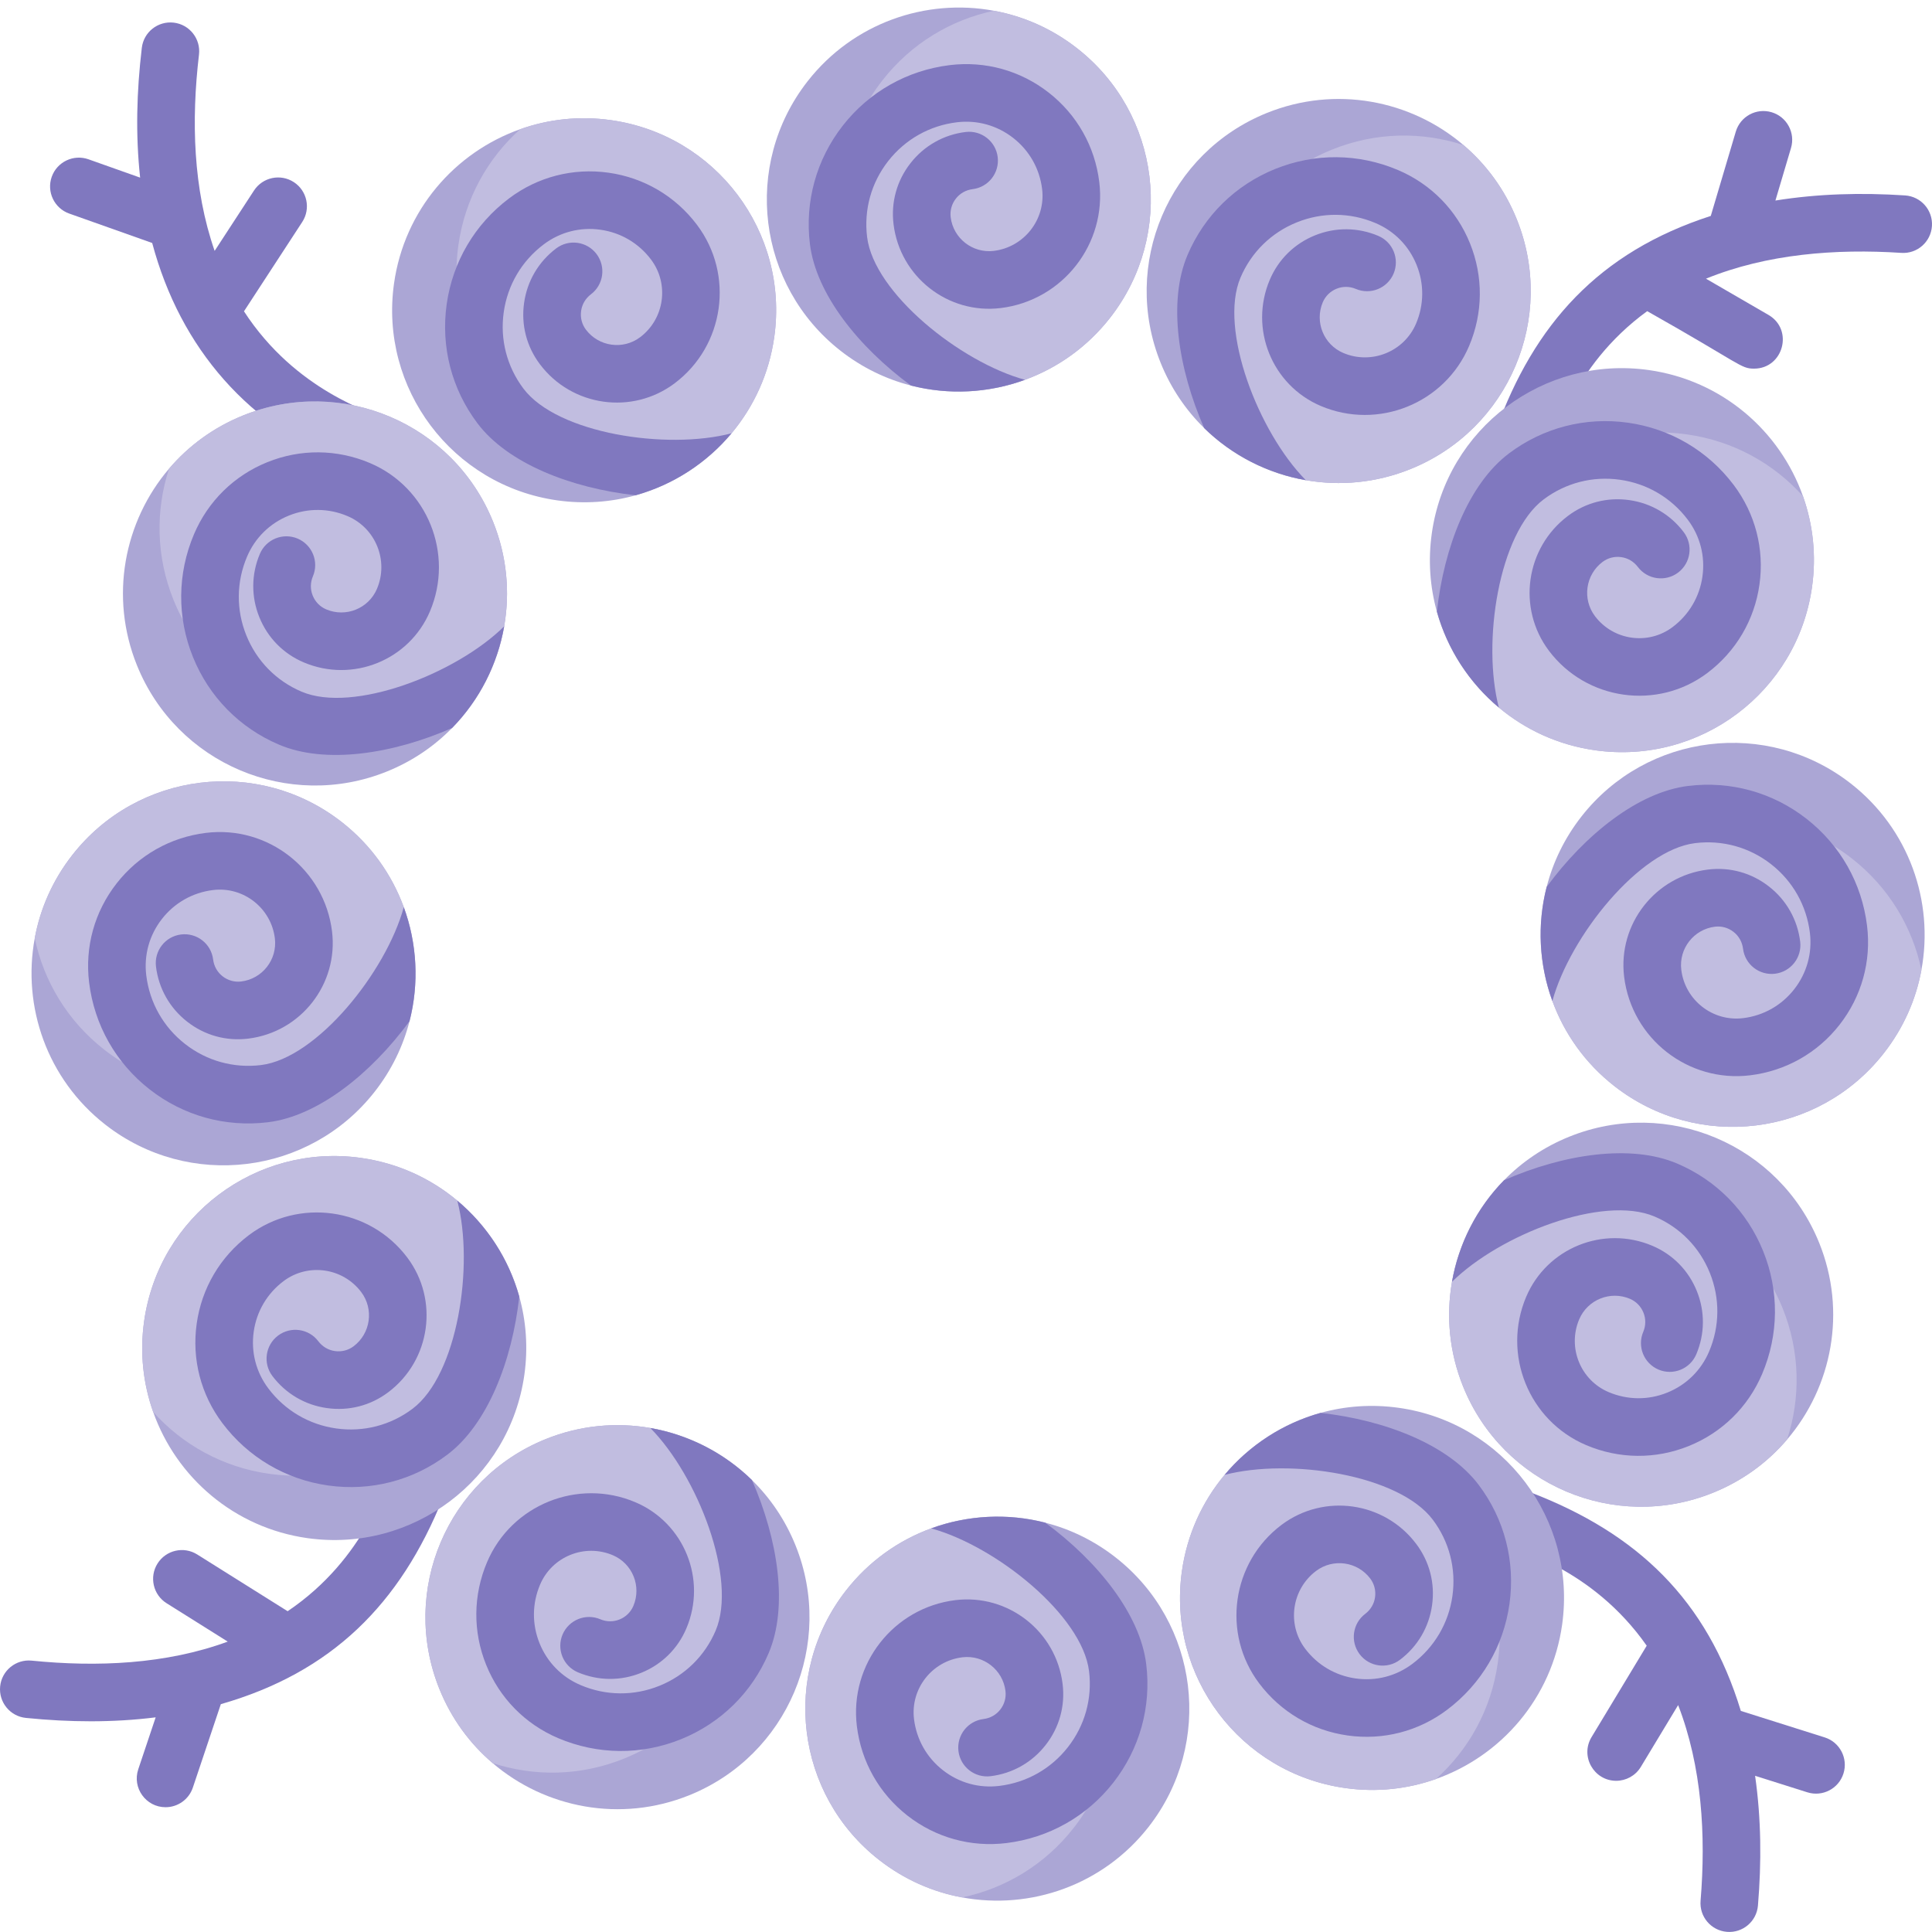 <svg height="511pt" viewBox="0 -1 512 511" width="511pt" xmlns="http://www.w3.org/2000/svg"><g fill="#8078bf"><path d="m18.352 55.098 21.98 7.797c7.535 28.094 25.645 48.742 52.832 59.488 1.465.578 2.449 1.219 4.406 1.219 7.691 0 10.551-10.152 3.969-14.152-2.871-1.746-23.086-7.215-36.883-28.445l15.441-23.676c2.301-3.527 1.305-8.258-2.223-10.559-3.531-2.301-8.258-1.309-10.562 2.223l-10.43 15.996c-5.719-16.422-6.207-34.586-4.148-52.012.496-4.184-2.496-7.98-6.68-8.477-4.199-.488-7.98 2.5-8.473 6.684-1.375 11.629-1.676 22.98-.445 34.387l-13.684-4.855c-3.969-1.406-8.332.672-9.742 4.641-1.406 3.973.672 8.332 4.641 9.742zm0 0"/><path d="m114.438 385.359c-3.641-2.125-8.309-.898-10.438 2.742-1.719 2.941-6.809 23.23-27.773 37.387l-23.965-15.039c-3.566-2.238-8.277-1.164-10.52 2.406-2.238 3.57-1.16 8.281 2.41 10.52l16.199 10.168c-16.379 6.02-34.66 6.781-51.957 5.039-4.184-.418-7.934 2.633-8.355 6.828-.422 4.191 2.637 7.934 6.828 8.355 11.57 1.164 23.031 1.27 34.387-.152l-4.613 13.758c-1.66 4.953 2.043 10.059 7.234 10.059 3.191 0 6.164-2.016 7.234-5.207l7.414-22.105c29.312-8.398 47.543-26.449 58.891-54.762 1.785-3.566.516-7.953-2.977-9.996zm0 0"/><path d="m483.559 458.93-22.219-7.02c-8.953-29.375-27.332-47.027-55.793-57.938-3.598-1.723-7.965-.375-9.941 3.152-2.062 3.676-.758 8.324 2.918 10.387 2.961 1.66 23.359 6.418 37.871 27.117l-14.621 24.227c-3.082 5.105.645 11.574 6.527 11.574 2.586 0 5.105-1.316 6.539-3.691l9.883-16.371c6.293 16.254 7.387 34.484 5.945 51.859-.352 4.199 2.773 7.887 6.973 8.234 4.207.352 7.887-2.781 8.234-6.973.953-11.441.887-22.883-.758-34.383l13.844 4.375c4.02 1.27 8.309-.961 9.574-4.977 1.27-4.02-.961-8.309-4.977-9.574zm0 0"/><path d="m504.867 50.289c-11.586-.758-23.039-.461-34.363 1.355l4.129-13.918c1.199-4.039-1.102-8.285-5.141-9.484-4.043-1.199-8.289 1.102-9.488 5.145l-6.629 22.336c-29.711 9.605-46.828 28.742-56.953 56.797-1.66 3.629-.238 7.969 3.324 9.887 3.707 1.992 8.336.617 10.336-3.102 1.613-3 6.012-23.48 26.441-38.344 24.918 14.055 24.711 15.234 28.309 15.234 7.785 0 10.555-10.336 3.836-14.234l-16.566-9.605c16.137-6.57 34.387-7.977 51.77-6.84 4.207.289 7.836-2.91 8.113-7.113.273-4.207-2.91-7.836-7.117-8.113zm0 0"/></g><path d="m294.191 82.711c-6.062 7.762-13.938 13.285-22.566 16.441-2.289.832-4.629 1.504-7 2.004-7.617 1.617-15.574 1.477-23.227-.488-6.582-1.688-12.93-4.742-18.629-9.199-22.137-17.305-26.062-49.27-8.758-71.418 12.086-15.465 31.336-22.047 49.395-18.699 7.793 1.434 15.352 4.719 22.023 9.938 22.141 17.297 26.066 49.273 8.762 71.422zm0 0" fill="#aba6d5"/><path d="m294.191 82.711c-6.062 7.762-13.938 13.285-22.566 16.441-2.289.832-4.629 1.504-7 2.004-1.129-.203-2.27-.457-3.387-.742-6.582-1.691-12.93-4.742-18.629-9.199-22.137-17.305-26.066-49.27-8.758-71.418 7.672-9.828 18.242-16.066 29.555-18.445 7.793 1.434 15.352 4.719 22.023 9.938 22.141 17.297 26.066 49.273 8.762 71.422zm0 0" fill="#c1bde0"/><path d="m253.312 51.141c-1.098 1.406-1.586 3.156-1.375 4.926.695 5.605 5.801 9.602 11.426 8.922 8.047-.988 13.809-8.344 12.809-16.402-.66-5.379-3.375-10.184-7.648-13.52-4.273-3.348-9.586-4.82-14.965-4.16-7.234.883-13.695 4.539-18.184 10.285-4.484 5.738-6.469 12.891-5.582 20.125 1.809 14.793 24.641 33.113 41.832 37.836-9.633 3.531-20.195 4.09-30.227 1.516-13.895-10.215-25.137-24.273-26.758-37.492-1.383-11.281 1.711-22.422 8.711-31.387 7-8.949 17.062-14.648 28.344-16.031 9.422-1.148 18.738 1.434 26.227 7.285 7.488 5.848 12.242 14.262 13.398 23.684 2.016 16.41-9.695 31.395-26.105 33.41-13.957 1.711-26.703-8.25-28.414-22.211-.723-5.816.875-11.566 4.488-16.176 3.602-4.617 8.789-7.559 14.609-8.27 4.18-.508 7.984 2.461 8.504 6.645.508 4.191-2.461 7.996-6.652 8.504-1.762.223-3.348 1.109-4.438 2.512zm0 0" fill="#8078bf"/><path d="m205.188 87.809c-1.371 9.754-5.43 18.477-11.324 25.52-1.566 1.867-3.254 3.621-5.059 5.238-5.789 5.211-12.75 9.066-20.359 11.188-6.543 1.828-13.566 2.359-20.73 1.352-27.824-3.918-47.207-29.641-43.297-57.473 2.738-19.438 16.113-34.762 33.43-40.891 7.465-2.656 15.652-3.59 24.043-2.406 27.82 3.91 47.207 29.637 43.297 57.473zm0 0" fill="#aba6d5"/><path d="m205.188 87.809c-1.371 9.754-5.43 18.477-11.324 25.52-1.566 1.867-3.254 3.621-5.059 5.238-1.078.387-2.191.734-3.305 1.051-6.547 1.828-13.57 2.359-20.73 1.348-27.828-3.918-47.211-29.637-43.297-57.473 1.73-12.344 7.766-23.031 16.375-30.75 7.465-2.652 15.652-3.59 24.043-2.406 27.82 3.91 47.207 29.637 43.297 57.473zm0 0" fill="#c1bde0"/><path d="m154 80.906c-.25 1.766.203 3.527 1.273 4.953 3.402 4.508 9.824 5.418 14.355 2.016 6.477-4.879 7.785-14.129 2.891-20.609-3.262-4.328-8.016-7.129-13.387-7.883-5.371-.762-10.711.613-15.039 3.879-5.82 4.383-9.59 10.777-10.602 17.996-1.016 7.215.84 14.398 5.223 20.223 8.965 11.902 37.898 16.355 55.148 11.848-6.578 7.875-15.445 13.641-25.418 16.426-17.145-1.895-33.906-8.449-41.918-19.086-6.84-9.082-9.73-20.273-8.152-31.539 1.586-11.25 7.453-21.215 16.531-28.055 7.582-5.707 16.945-8.129 26.355-6.809 9.41 1.324 17.73 6.234 23.445 13.812 9.949 13.207 7.305 32.039-5.902 41.988-11.234 8.461-27.254 6.207-35.711-5.027-3.535-4.676-5.027-10.453-4.203-16.25.809-5.801 3.832-10.941 8.516-14.469 3.367-2.531 8.148-1.863 10.688 1.5 2.535 3.375 1.867 8.156-1.512 10.691-1.41 1.074-2.34 2.637-2.582 4.395zm0 0" fill="#8078bf"/><path d="m130.656 136.727c3.691 9.133 4.535 18.715 2.953 27.762-.422 2.398-1.008 4.762-1.762 7.062-2.41 7.41-6.512 14.227-12.039 19.871-4.754 4.855-10.57 8.828-17.277 11.535-26.059 10.52-55.703-2.062-66.23-28.125-7.352-18.199-3.426-38.16 8.5-52.129 5.141-6.031 11.766-10.934 19.621-14.105 26.047-10.52 55.703 2.066 66.234 28.129zm0 0" fill="#aba6d5"/><path d="m130.656 136.727c3.691 9.133 4.535 18.715 2.953 27.762-.422 2.398-1.008 4.762-1.762 7.062-.742.875-1.531 1.734-2.34 2.562-4.754 4.855-10.57 8.828-17.277 11.535-26.055 10.52-55.703-2.062-66.23-28.125-4.676-11.559-4.793-23.828-1.199-34.816 5.141-6.035 11.766-10.938 19.621-14.105 26.047-10.523 55.703 2.062 66.234 28.125zm0 0" fill="#c1bde0"/><path d="m82.875 156.344c.668 1.652 1.938 2.949 3.578 3.648 5.203 2.207 11.219-.219 13.441-5.43 3.168-7.465-.324-16.129-7.801-19.293-4.988-2.121-10.508-2.168-15.535-.137-5.035 2.027-8.969 5.891-11.086 10.883-2.852 6.703-2.918 14.125-.18 20.887 2.723 6.754 7.926 12.047 14.633 14.898 13.719 5.828 41-4.781 53.688-17.312-1.762 10.109-6.559 19.535-13.801 26.938-15.797 6.926-33.594 9.633-45.848 4.426-10.465-4.441-18.562-12.691-22.828-23.234-4.254-10.539-4.156-22.102.285-32.562 3.715-8.734 10.613-15.512 19.426-19.074 8.809-3.559 18.473-3.465 27.211.238 15.219 6.461 22.34 24.098 15.879 39.316-5.496 12.941-20.496 19-33.441 13.504-5.398-2.285-9.578-6.543-11.766-11.977-2.199-5.426-2.148-11.391.141-16.785 1.652-3.875 6.129-5.688 10.008-4.047 3.883 1.656 5.695 6.133 4.039 10.016-.688 1.633-.715 3.449-.043 5.098zm0 0" fill="#8078bf"/><path d="m90.566 216.355c7.762 6.062 13.289 13.938 16.441 22.562.836 2.289 1.508 4.629 2.004 7 1.617 7.621 1.477 15.578-.488 23.227-1.688 6.582-4.742 12.934-9.195 18.629-17.309 22.141-49.273 26.066-71.422 8.762-15.465-12.086-22.047-31.336-18.699-49.395 1.434-7.793 4.723-15.352 9.941-22.027 17.293-22.137 49.27-26.066 71.418-8.758zm0 0" fill="#aba6d5"/><path d="m90.566 216.355c7.762 6.062 13.289 13.938 16.441 22.562.836 2.289 1.508 4.629 2.004 7-.203 1.129-.457 2.27-.742 3.391-1.688 6.582-4.742 12.93-9.195 18.625-17.309 22.141-49.273 26.066-71.422 8.762-9.828-7.672-16.062-18.242-18.445-29.555 1.434-7.793 4.723-15.352 9.941-22.027 17.293-22.137 49.27-26.066 71.418-8.758zm0 0" fill="#c1bde0"/><path d="m58.996 257.234c1.406 1.098 3.156 1.586 4.926 1.371 5.605-.691 9.605-5.797 8.922-11.426-.984-8.047-8.34-13.805-16.398-12.809-5.383.664-10.184 3.379-13.523 7.652-3.344 4.273-4.82 9.582-4.16 14.965.887 7.234 4.539 13.695 10.285 18.18 5.738 4.488 12.891 6.473 20.125 5.586 14.793-1.809 33.117-24.641 37.836-41.836 3.531 9.637 4.09 20.195 1.516 30.227-10.215 13.898-24.273 25.141-37.488 26.758-11.285 1.383-22.426-1.707-31.387-8.707-8.953-7-14.652-17.062-16.035-28.344-1.148-9.422 1.434-18.742 7.285-26.23 5.848-7.488 14.262-12.238 23.684-13.398 16.41-2.016 31.398 9.695 33.41 26.105 1.711 13.961-8.25 26.707-22.207 28.418-5.82.723-11.57-.875-16.176-4.488-4.621-3.602-7.562-8.789-8.273-14.609-.508-4.18 2.461-7.988 6.645-8.504 4.191-.512 7.996 2.461 8.504 6.652.223 1.762 1.109 3.348 2.512 4.438zm0 0" fill="#8078bf"/><path d="m95.664 305.359c9.754 1.371 18.477 5.426 25.52 11.32 1.867 1.566 3.621 3.258 5.238 5.062 5.211 5.789 9.066 12.75 11.188 20.355 1.828 6.547 2.359 13.57 1.352 20.734-3.918 27.824-29.641 47.207-57.473 43.293-19.434-2.734-34.762-16.113-40.891-33.426-2.652-7.465-3.59-15.652-2.406-24.043 3.91-27.82 29.641-47.211 57.473-43.297zm0 0" fill="#aba6d5"/><path d="m95.664 305.359c9.754 1.371 18.477 5.426 25.52 11.32 1.867 1.566 3.621 3.258 5.238 5.062.387 1.078.734 2.191 1.051 3.305 1.828 6.543 2.359 13.566 1.348 20.73-3.918 27.824-29.637 47.207-57.473 43.297-12.344-1.73-23.031-7.766-30.75-16.375-2.652-7.465-3.59-15.656-2.406-24.047 3.91-27.816 29.641-47.207 57.473-43.293zm0 0" fill="#c1bde0"/><path d="m88.762 356.547c1.766.25 3.527-.203 4.953-1.273 4.508-3.402 5.418-9.824 2.016-14.355-4.879-6.477-14.129-7.785-20.609-2.891-4.328 3.262-7.129 8.016-7.883 13.387-.762 5.371.613 10.711 3.879 15.039 4.383 5.82 10.777 9.59 18 10.602 7.211 1.016 14.398-.84 20.219-5.227 11.906-8.961 16.359-37.895 11.852-55.145 7.875 6.578 13.637 15.441 16.426 25.418-1.898 17.141-8.453 33.906-19.09 41.918-9.078 6.84-20.273 9.73-31.535 8.152-11.254-1.586-21.219-7.453-28.059-16.531-5.707-7.582-8.129-16.945-6.805-26.355 1.32-9.41 6.234-17.73 13.812-23.445 13.203-9.953 32.035-7.305 41.984 5.902 8.461 11.234 6.211 27.254-5.023 35.711-4.68 3.535-10.457 5.027-16.254 4.203-5.801-.809-10.941-3.832-14.469-8.516-2.531-3.367-1.859-8.148 1.5-10.688 3.379-2.535 8.16-1.867 10.695 1.508 1.074 1.41 2.633 2.344 4.391 2.586zm0 0" fill="#8078bf"/><path d="m144.582 379.891c9.133-3.691 18.715-4.539 27.762-2.957 2.398.422 4.762 1.012 7.062 1.766 7.41 2.41 14.227 6.512 19.871 12.035 4.855 4.754 8.828 10.574 11.535 17.281 10.52 26.055-2.062 55.703-28.125 66.23-18.199 7.348-38.16 3.426-52.129-8.504-6.031-5.137-10.934-11.762-14.105-19.621-10.52-26.047 2.066-55.703 28.129-66.23zm0 0" fill="#aba6d5"/><path d="m144.582 379.891c9.133-3.691 18.715-4.539 27.762-2.957 2.398.422 4.762 1.012 7.062 1.766.875.742 1.734 1.531 2.562 2.336 4.855 4.754 8.828 10.574 11.535 17.281 10.52 26.055-2.062 55.703-28.125 66.23-11.559 4.676-23.828 4.793-34.816 1.195-6.035-5.137-10.938-11.762-14.105-19.621-10.523-26.047 2.062-55.703 28.125-66.23zm0 0" fill="#c1bde0"/><path d="m164.199 427.668c1.652-.664 2.949-1.938 3.648-3.578 2.207-5.199-.219-11.215-5.43-13.438-7.465-3.168-16.129.32-19.293 7.797-2.121 4.992-2.168 10.508-.137 15.535 2.027 5.035 5.891 8.969 10.883 11.086 6.703 2.852 14.125 2.918 20.887.184 6.754-2.723 12.047-7.926 14.898-14.633 5.828-13.719-4.781-41-17.312-53.688 10.109 1.762 19.535 6.559 26.934 13.801 6.93 15.797 9.637 33.594 4.43 45.848-4.445 10.461-12.691 18.562-23.234 22.828-10.539 4.254-22.102 4.156-32.566-.289-8.73-3.711-15.512-10.609-19.07-19.422-3.559-8.809-3.469-18.473.238-27.211 6.461-15.219 24.094-22.34 39.312-15.879 12.945 5.496 19.004 20.496 13.504 33.441-2.281 5.398-6.539 9.578-11.973 11.766-5.43 2.199-11.391 2.148-16.789-.145-3.875-1.648-5.684-6.125-4.043-10.004 1.656-3.883 6.133-5.695 10.016-4.039 1.637.688 3.453.711 5.098.039zm0 0" fill="#8078bf"/><path d="m224.211 419.98c6.062-7.766 13.938-13.289 22.562-16.441 2.289-.836 4.633-1.508 7-2.004 7.621-1.617 15.578-1.477 23.227.488 6.582 1.688 12.934 4.738 18.629 9.195 22.141 17.305 26.066 49.273 8.762 71.422-12.086 15.465-31.336 22.047-49.395 18.699-7.793-1.434-15.352-4.723-22.027-9.941-22.137-17.293-26.066-49.27-8.758-71.418zm0 0" fill="#aba6d5"/><path d="m224.211 419.98c6.062-7.766 13.938-13.289 22.562-16.441 2.289-.836 4.633-1.508 7-2.004 1.129.203 2.27.457 3.391.742 6.582 1.688 12.93 4.742 18.625 9.195 22.141 17.309 26.066 49.273 8.762 71.422-7.672 9.828-18.242 16.062-29.555 18.445-7.793-1.434-15.352-4.723-22.027-9.941-22.137-17.293-26.066-49.27-8.758-71.418zm0 0" fill="#c1bde0"/><path d="m265.09 451.547c1.098-1.402 1.586-3.152 1.371-4.922-.691-5.605-5.797-9.605-11.426-8.926-8.047.988-13.805 8.344-12.809 16.402.664 5.383 3.379 10.184 7.652 13.52 4.273 3.348 9.582 4.824 14.965 4.16 7.234-.883 13.695-4.535 18.18-10.285 4.488-5.738 6.473-12.891 5.586-20.121-1.809-14.793-24.641-33.117-41.836-37.836 9.637-3.531 20.195-4.09 30.227-1.516 13.898 10.211 25.141 24.273 26.758 37.488 1.383 11.281-1.707 22.422-8.707 31.387-7 8.953-17.062 14.648-28.344 16.035-9.422 1.148-18.742-1.438-26.23-7.285-7.488-5.852-12.238-14.266-13.398-23.688-2.016-16.41 9.695-31.395 26.105-33.41 13.961-1.707 26.707 8.254 28.418 22.211.723 5.82-.875 11.566-4.488 16.176-3.602 4.621-8.789 7.559-14.609 8.273-4.18.508-7.988-2.465-8.504-6.645-.512-4.191 2.461-7.996 6.652-8.508 1.762-.223 3.348-1.105 4.438-2.512zm0 0" fill="#8078bf"/><path d="m313.215 414.883c1.371-9.758 5.426-18.477 11.32-25.523 1.566-1.867 3.258-3.617 5.062-5.234 5.789-5.211 12.75-9.066 20.355-11.191 6.547-1.828 13.57-2.359 20.734-1.348 27.824 3.918 47.207 29.637 43.293 57.473-2.734 19.434-16.113 34.758-33.426 40.891-7.465 2.652-15.656 3.586-24.047 2.406-27.816-3.91-47.207-29.641-43.293-57.473zm0 0" fill="#aba6d5"/><path d="m313.215 414.883c1.371-9.758 5.426-18.477 11.32-25.523 1.566-1.867 3.258-3.617 5.062-5.234 1.078-.391 2.191-.738 3.305-1.051 6.543-1.828 13.566-2.359 20.73-1.348 27.824 3.918 47.207 29.637 43.297 57.469-1.73 12.348-7.766 23.035-16.375 30.754-7.465 2.652-15.656 3.586-24.047 2.402-27.816-3.906-47.207-29.637-43.293-57.469zm0 0" fill="#c1bde0"/><path d="m364.402 421.781c.25-1.766-.203-3.523-1.273-4.949-3.402-4.512-9.824-5.418-14.355-2.016-6.477 4.879-7.785 14.129-2.891 20.605 3.262 4.332 8.016 7.133 13.387 7.887 5.371.762 10.711-.617 15.039-3.879 5.82-4.383 9.59-10.777 10.602-18 1.016-7.211-.84-14.398-5.227-20.219-8.961-11.906-37.895-16.359-55.145-11.852 6.578-7.875 15.441-13.637 25.418-16.426 17.141 1.898 33.91 8.453 41.918 19.09 6.84 9.078 9.73 20.273 8.152 31.535-1.586 11.254-7.453 21.219-16.531 28.059-7.582 5.707-16.945 8.129-26.355 6.805s-17.73-6.234-23.445-13.812c-9.953-13.203-7.305-32.035 5.902-41.988 11.234-8.457 27.254-6.207 35.711 5.027 3.535 4.68 5.027 10.457 4.203 16.254-.809 5.801-3.832 10.941-8.516 14.469-3.367 2.531-8.148 1.859-10.688-1.504-2.535-3.375-1.867-8.156 1.508-10.691 1.41-1.074 2.344-2.633 2.586-4.395zm0 0" fill="#8078bf"/><path d="m387.746 365.965c-3.691-9.133-4.535-18.715-2.953-27.762.422-2.398 1.008-4.762 1.762-7.062 2.41-7.41 6.512-14.23 12.039-19.871 4.754-4.855 10.57-8.828 17.277-11.535 26.055-10.52 55.703 2.062 66.23 28.125 7.352 18.199 3.426 38.16-8.5 52.125-5.141 6.031-11.766 10.934-19.621 14.105-26.051 10.523-55.707-2.062-66.234-28.125zm0 0" fill="#aba6d5"/><path d="m387.746 365.965c-3.691-9.133-4.535-18.715-2.953-27.762.422-2.398 1.008-4.762 1.762-7.062.742-.879 1.531-1.738 2.34-2.566 4.754-4.855 10.57-8.824 17.277-11.531 26.055-10.52 55.703 2.062 66.23 28.125 4.676 11.555 4.793 23.828 1.195 34.816-5.137 6.031-11.762 10.934-19.621 14.105-26.047 10.523-55.703-2.062-66.23-28.125zm0 0" fill="#c1bde0"/><path d="m435.523 346.348c-.664-1.652-1.938-2.953-3.578-3.652-5.199-2.203-11.215.223-13.438 5.434-3.168 7.461.32 16.129 7.797 19.293 4.992 2.117 10.508 2.168 15.535.133 5.035-2.027 8.969-5.887 11.086-10.879 2.852-6.707 2.918-14.129.184-20.887-2.727-6.754-7.93-12.051-14.637-14.898-13.715-5.832-40.996 4.781-53.684 17.309 1.762-10.105 6.555-19.535 13.801-26.934 15.797-6.93 33.594-9.633 45.848-4.426 10.461 4.441 18.562 12.691 22.824 23.234 4.254 10.539 4.16 22.102-.285 32.562-3.715 8.734-10.613 15.512-19.422 19.07-8.812 3.562-18.473 3.469-27.211-.238-15.219-6.461-22.344-24.094-15.883-39.312 5.5-12.941 20.5-19.004 33.441-13.504 5.402 2.285 9.582 6.543 11.766 11.973 2.203 5.43 2.152 11.395-.141 16.789-1.648 3.875-6.125 5.684-10.004 4.043-3.887-1.656-5.695-6.129-4.039-10.016.688-1.633.711-3.449.039-5.094zm0 0" fill="#8078bf"/><path d="m427.836 286.336c-7.766-6.062-13.289-13.938-16.441-22.566-.836-2.289-1.508-4.629-2.004-7-1.617-7.617-1.477-15.574.488-23.227 1.688-6.582 4.738-12.93 9.195-18.629 17.305-22.137 49.273-26.062 71.422-8.758 15.465 12.086 22.047 31.336 18.699 49.395-1.434 7.793-4.723 15.352-9.941 22.023-17.293 22.141-49.27 26.066-71.418 8.762zm0 0" fill="#aba6d5"/><path d="m427.836 286.336c-7.766-6.062-13.289-13.938-16.441-22.566-.836-2.289-1.508-4.629-2.004-7 .203-1.129.457-2.27.742-3.387 1.688-6.582 4.742-12.93 9.195-18.629 17.309-22.137 49.273-26.066 71.422-8.758 9.828 7.672 16.062 18.242 18.445 29.555-1.434 7.793-4.723 15.352-9.941 22.023-17.293 22.141-49.27 26.066-71.418 8.762zm0 0" fill="#c1bde0"/><path d="m459.402 245.457c-1.402-1.098-3.152-1.586-4.922-1.375-5.605.695-9.605 5.801-8.922 11.426.984 8.047 8.34 13.809 16.398 12.809 5.383-.66 10.184-3.375 13.52-7.648 3.348-4.273 4.824-9.586 4.164-14.965-.887-7.234-4.539-13.695-10.285-18.184-5.738-4.484-12.891-6.469-20.125-5.582-14.793 1.809-33.117 24.641-37.836 41.832-3.531-9.633-4.09-20.195-1.516-30.227 10.215-13.895 24.273-25.137 37.488-26.758 11.285-1.383 22.426 1.711 31.387 8.711 8.953 7 14.652 17.062 16.035 28.344 1.148 9.422-1.434 18.738-7.285 26.227-5.852 7.488-14.262 12.242-23.684 13.398-16.41 2.016-31.398-9.695-33.41-26.105-1.711-13.957 8.25-26.703 22.207-28.414 5.82-.723 11.57.875 16.176 4.488 4.621 3.602 7.559 8.789 8.273 14.609.508 4.18-2.461 7.984-6.645 8.504-4.191.508-7.996-2.461-8.504-6.652-.227-1.762-1.109-3.348-2.516-4.438zm0 0" fill="#8078bf"/><path d="m422.738 197.332c-9.758-1.371-18.477-5.43-25.523-11.324-1.867-1.566-3.617-3.254-5.234-5.059-5.211-5.789-9.066-12.75-11.191-20.359-1.828-6.543-2.359-13.566-1.348-20.73 3.918-27.824 29.637-47.207 57.473-43.297 19.434 2.738 34.758 16.113 40.891 33.43 2.652 7.465 3.586 15.652 2.406 24.043-3.91 27.82-29.641 47.207-57.473 43.297zm0 0" fill="#aba6d5"/><path d="m422.738 197.332c-9.758-1.371-18.477-5.43-25.523-11.324-1.867-1.566-3.617-3.254-5.234-5.059-.391-1.078-.738-2.191-1.051-3.305-1.828-6.547-2.359-13.57-1.348-20.73 3.918-27.828 29.637-47.211 57.469-43.297 12.348 1.73 23.035 7.766 30.754 16.375 2.652 7.465 3.586 15.652 2.402 24.043-3.906 27.82-29.637 47.207-57.469 43.297zm0 0" fill="#c1bde0"/><path d="m429.637 146.145c-1.766-.25-3.523.203-4.949 1.273-4.512 3.402-5.418 9.824-2.016 14.355 4.879 6.473 14.129 7.785 20.605 2.891 4.332-3.262 7.133-8.016 7.887-13.387.762-5.375-.617-10.711-3.879-15.039-4.383-5.824-10.777-9.594-18-10.602-7.211-1.02-14.398.84-20.219 5.223-11.906 8.965-16.359 37.898-11.852 55.148-7.875-6.578-13.641-15.445-16.426-25.418 1.898-17.145 8.453-33.91 19.09-41.918 9.078-6.84 20.273-9.73 31.535-8.152 11.254 1.586 21.219 7.449 28.059 16.531 5.703 7.582 8.125 16.945 6.805 26.355-1.324 9.41-6.234 17.73-13.812 23.445-13.203 9.949-32.039 7.301-41.988-5.902-8.457-11.234-6.207-27.254 5.027-35.715 4.68-3.535 10.453-5.023 16.25-4.203 5.805.812 10.945 3.836 14.469 8.52 2.531 3.363 1.863 8.145-1.5 10.688-3.375 2.535-8.156 1.863-10.691-1.512-1.074-1.41-2.633-2.34-4.395-2.582zm0 0" fill="#8078bf"/><path d="m373.82 122.797c-9.133 3.691-18.715 4.539-27.762 2.957-2.398-.422-4.762-1.012-7.062-1.766-7.41-2.406-14.23-6.508-19.871-12.035-4.855-4.754-8.828-10.57-11.535-17.277-10.52-26.059 2.062-55.707 28.125-66.234 18.199-7.348 38.16-3.426 52.125 8.504 6.031 5.137 10.938 11.762 14.105 19.621 10.523 26.047-2.062 55.703-28.125 66.23zm0 0" fill="#aba6d5"/><path d="m373.82 122.797c-9.133 3.691-18.715 4.539-27.762 2.957-2.398-.422-4.762-1.012-7.062-1.766-.879-.738-1.738-1.531-2.566-2.336-4.855-4.754-8.824-10.57-11.531-17.277-10.52-26.059 2.062-55.703 28.121-66.234 11.559-4.676 23.832-4.789 34.82-1.195 6.031 5.141 10.934 11.766 14.105 19.621 10.523 26.047-2.062 55.703-28.125 66.23zm0 0" fill="#c1bde0"/><path d="m354.203 75.02c-1.652.668-2.953 1.938-3.652 3.578-2.203 5.203.223 11.219 5.434 13.441 7.461 3.168 16.129-.324 19.293-7.801 2.117-4.988 2.168-10.508.133-15.535-2.027-5.035-5.887-8.969-10.879-11.086-6.707-2.852-14.129-2.918-20.887-.18-6.754 2.723-12.051 7.926-14.898 14.633-5.828 13.719 4.781 41 17.309 53.688-10.105-1.762-19.535-6.559-26.934-13.801-6.93-15.797-9.633-33.594-4.426-45.848 4.441-10.465 12.691-18.562 23.234-22.828 10.539-4.254 22.102-4.156 32.562.285 8.734 3.715 15.512 10.613 19.07 19.426 3.562 8.809 3.469 18.473-.238 27.211-6.461 15.219-24.094 22.34-39.312 15.879-12.941-5.5-19.004-20.496-13.504-33.441 2.285-5.398 6.543-9.578 11.973-11.766 5.43-2.199 11.395-2.148 16.789.141 3.875 1.652 5.684 6.129 4.043 10.008-1.656 3.883-6.129 5.695-10.016 4.039-1.633-.688-3.449-.715-5.094-.043zm0 0" fill="#8078bf"/></svg>